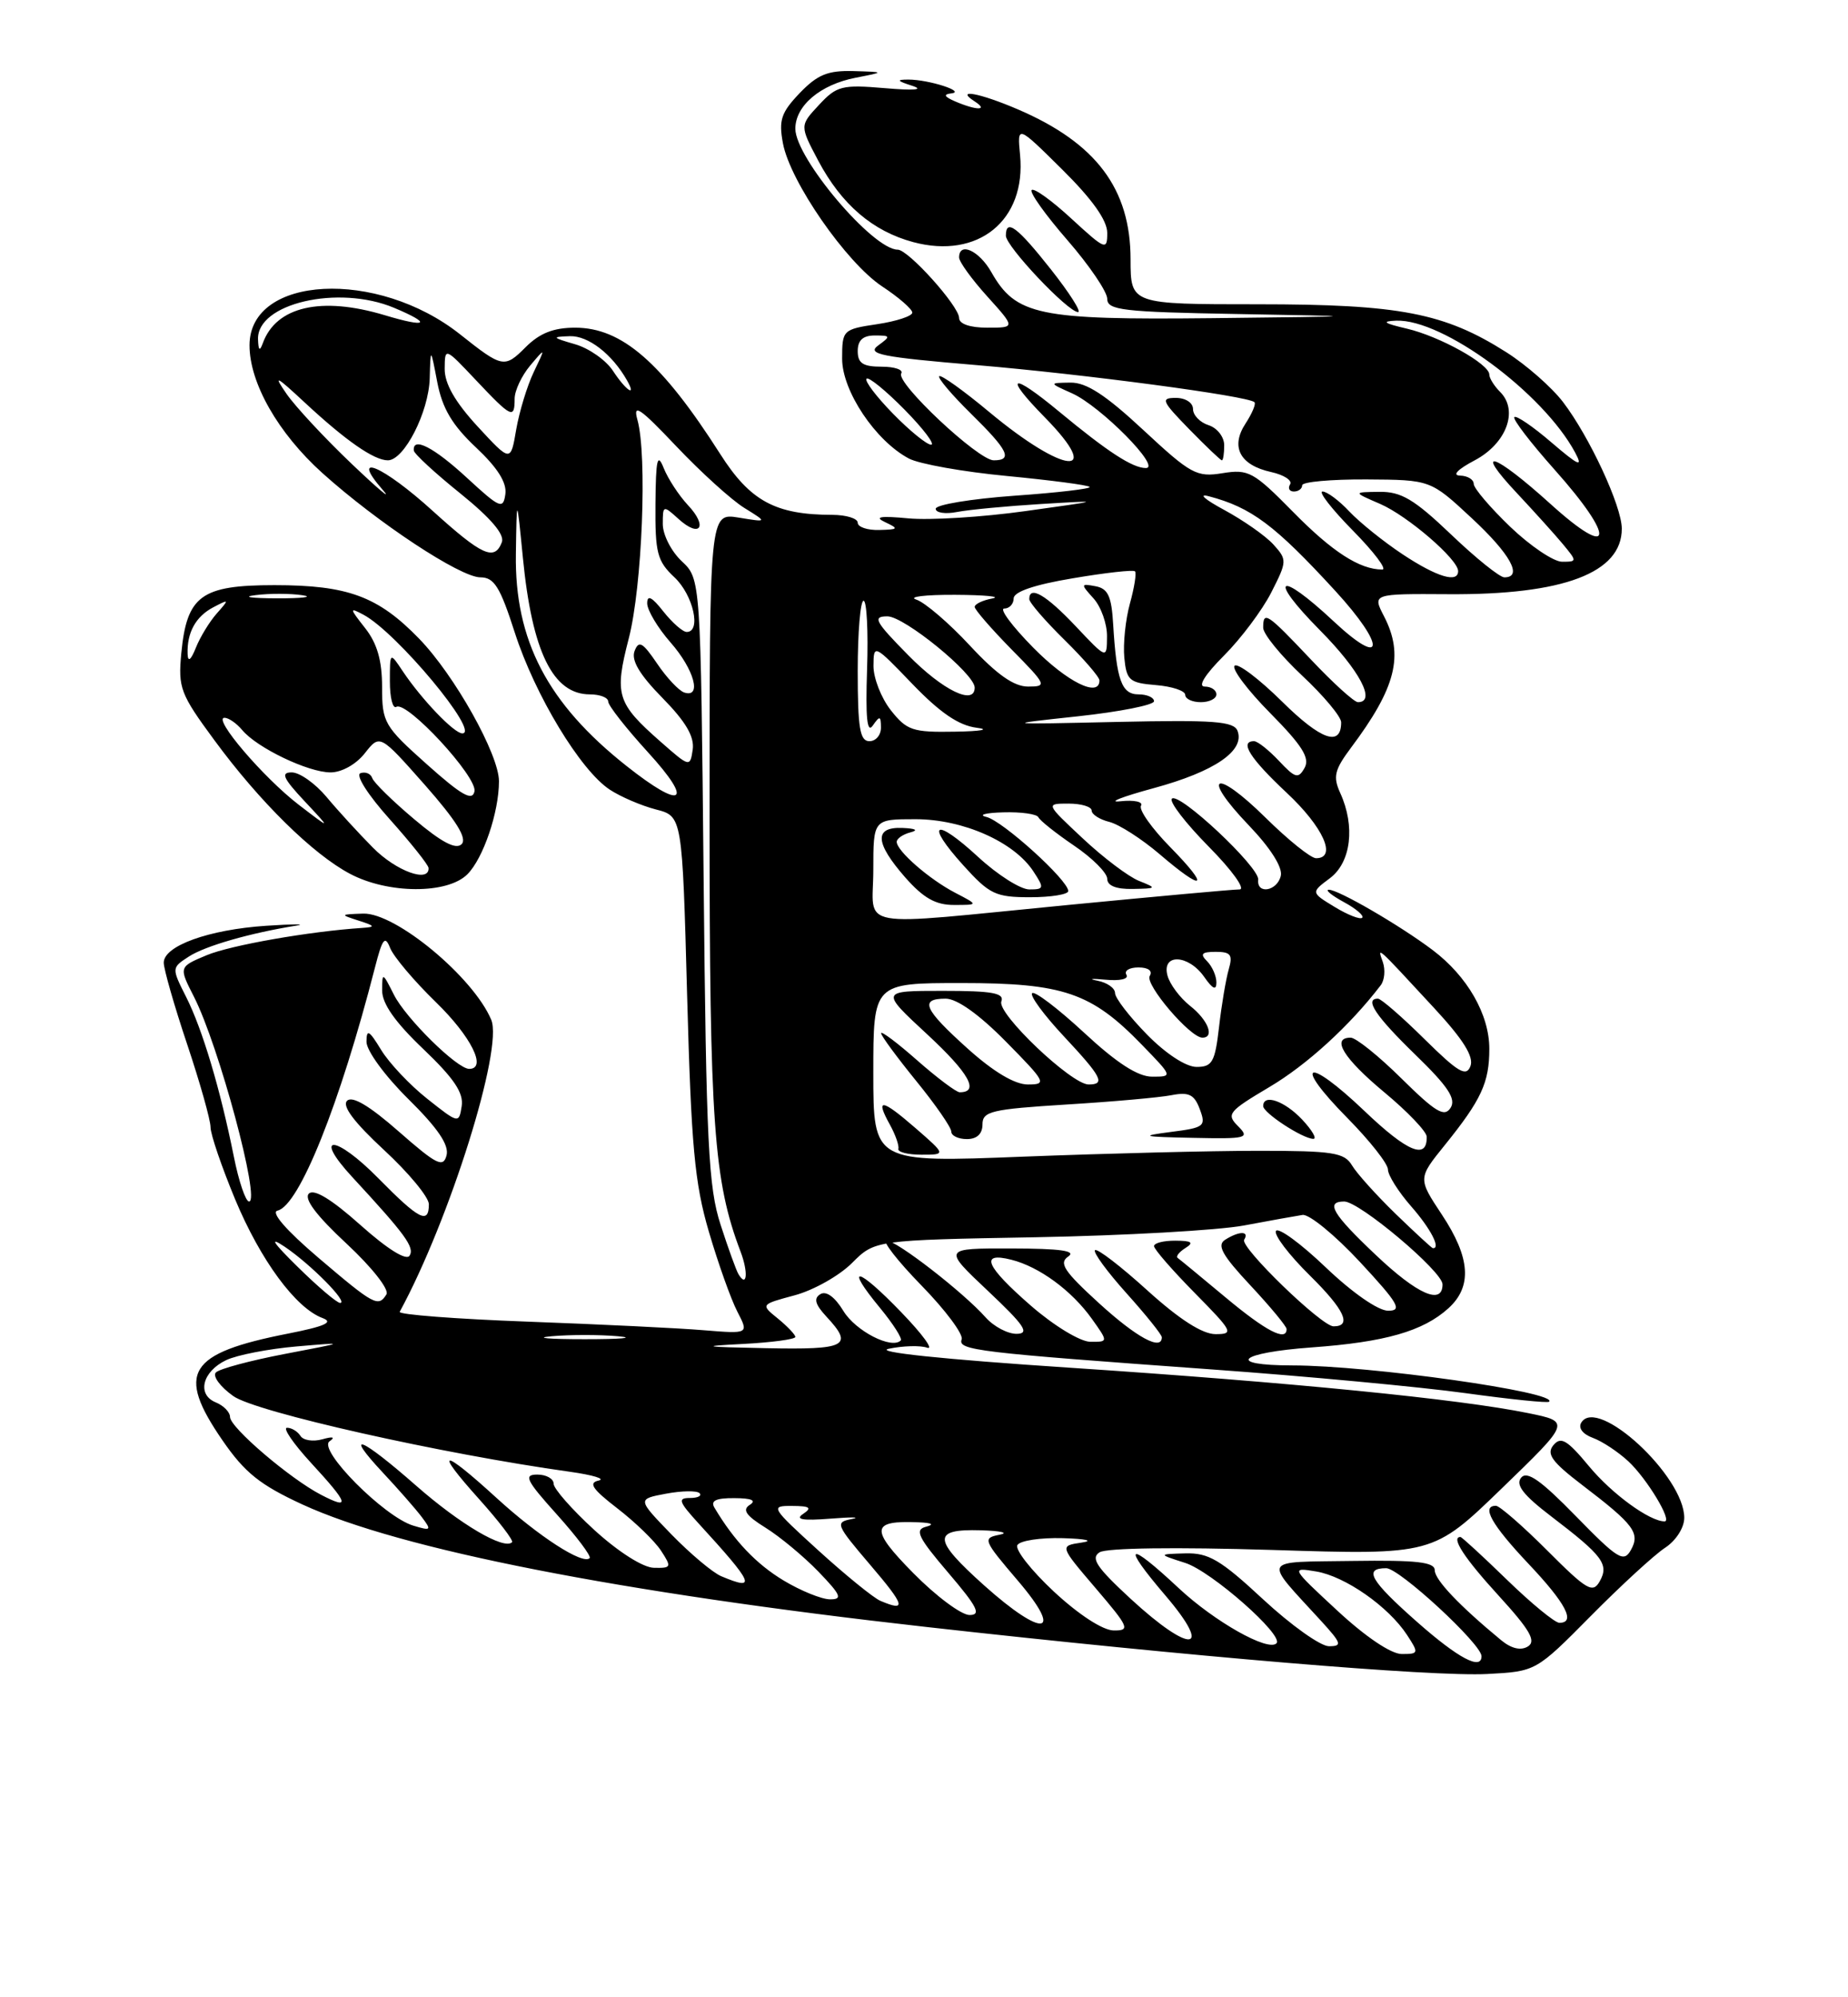 <?xml version="1.0" encoding="UTF-8" standalone="no"?>
<!DOCTYPE svg PUBLIC "-//W3C//DTD SVG 1.1//EN" "http://www.w3.org/Graphics/SVG/1.1/DTD/svg11.dtd" >
<svg xmlns="http://www.w3.org/2000/svg" xmlns:xlink="http://www.w3.org/1999/xlink" version="1.1" viewBox="0 0 237 256">
 <g >
 <path fill="currentColor"
d=" M 204.02 207.12 C 207.89 203.21 212.17 199.28 213.53 198.39 C 214.94 197.47 216.00 195.81 216.00 194.54 C 216.00 189.21 204.89 178.94 202.80 182.33 C 202.37 183.02 202.97 183.82 204.29 184.30 C 205.51 184.75 207.55 186.11 208.84 187.31 C 211.23 189.54 214.52 195.00 213.48 195.00 C 211.56 195.00 206.73 191.48 203.80 187.95 C 200.98 184.55 200.18 184.08 199.22 185.23 C 198.29 186.36 199.01 187.36 202.94 190.36 C 209.59 195.43 210.38 196.50 209.14 198.70 C 208.23 200.30 207.46 199.82 202.11 194.34 C 197.60 189.72 195.84 188.48 195.08 189.40 C 194.33 190.31 195.36 191.63 198.94 194.36 C 205.56 199.41 206.38 200.50 205.16 202.68 C 204.27 204.26 203.51 203.82 198.43 198.73 C 195.28 195.58 192.31 193.00 191.85 193.00 C 189.93 193.00 191.28 195.41 196.00 200.41 C 200.82 205.50 202.13 208.00 199.98 208.00 C 199.42 208.00 196.40 205.53 193.28 202.50 C 190.16 199.47 187.47 197.00 187.30 197.00 C 186.03 197.00 187.78 199.69 192.18 204.50 C 196.22 208.92 197.04 210.35 195.95 211.03 C 195.04 211.59 193.83 211.31 192.52 210.23 C 187.15 205.80 184.00 202.48 184.00 201.26 C 184.00 200.21 181.69 199.95 173.45 200.07 C 161.57 200.25 161.93 199.57 169.42 207.75 C 172.06 210.64 172.17 211.00 170.43 211.00 C 169.35 211.00 165.56 208.30 162.00 205.00 C 156.53 199.92 155.00 199.02 152.02 199.10 C 148.50 199.20 148.50 199.20 151.99 200.32 C 155.35 201.38 164.71 209.63 163.70 210.63 C 162.62 211.72 155.75 207.84 151.17 203.56 C 144.55 197.37 143.75 197.82 149.46 204.50 C 155.67 211.77 152.75 212.06 145.02 204.94 C 140.62 200.88 139.84 199.71 141.02 198.96 C 141.91 198.40 150.79 198.28 163.13 198.66 C 183.77 199.31 183.77 199.31 192.60 190.77 C 201.43 182.23 201.43 182.23 195.97 181.12 C 187.16 179.32 165.55 177.18 137.15 175.30 C 120.82 174.22 111.95 173.29 114.00 172.87 C 115.83 172.49 118.04 172.43 118.91 172.74 C 119.79 173.04 118.28 170.98 115.56 168.17 C 109.94 162.34 108.21 162.01 112.86 167.64 C 114.56 169.70 115.75 171.58 115.52 171.81 C 114.35 172.98 109.73 170.60 108.17 168.04 C 107.07 166.23 105.95 165.41 105.20 165.88 C 104.32 166.42 104.54 167.20 106.00 168.77 C 109.50 172.53 108.58 173.01 98.25 172.80 C 90.12 172.64 89.62 172.55 95.25 172.26 C 98.96 172.07 102.00 171.66 102.00 171.36 C 102.00 171.07 100.99 170.01 99.77 169.01 C 97.53 167.20 97.53 167.20 101.92 166.02 C 104.34 165.37 107.64 163.51 109.26 161.89 C 112.20 158.95 112.20 158.95 132.85 158.58 C 144.21 158.37 156.20 157.69 159.50 157.08 C 162.80 156.46 166.20 155.85 167.05 155.72 C 167.90 155.60 171.21 158.31 174.41 161.75 C 179.35 167.07 179.89 168.00 178.03 168.00 C 176.75 168.00 173.45 165.71 170.02 162.44 C 166.82 159.38 163.94 157.28 163.64 157.77 C 163.34 158.26 165.30 160.84 168.00 163.50 C 172.43 167.87 173.42 170.00 171.02 170.00 C 169.49 170.00 158.99 159.83 159.56 158.90 C 160.27 157.76 158.92 157.76 157.11 158.91 C 156.03 159.60 156.74 160.88 160.36 164.75 C 162.91 167.48 165.00 170.00 165.00 170.35 C 165.00 171.99 162.36 170.62 157.16 166.28 C 154.05 163.69 151.29 161.41 151.03 161.23 C 150.77 161.04 151.22 160.47 152.03 159.96 C 153.15 159.26 152.84 159.03 150.75 159.02 C 149.24 159.01 148.00 159.32 148.00 159.72 C 148.00 160.11 150.35 162.81 153.22 165.72 C 158.11 170.68 158.28 171.00 155.89 171.00 C 154.20 171.00 151.25 169.11 147.13 165.38 C 143.71 162.28 140.70 159.97 140.43 160.24 C 140.16 160.50 141.98 162.99 144.47 165.76 C 146.96 168.53 149.00 171.07 149.00 171.40 C 149.00 173.19 145.76 171.43 140.94 167.03 C 136.46 162.94 135.76 161.89 137.00 161.05 C 138.07 160.32 136.00 160.03 129.70 160.02 C 120.91 160.00 120.91 160.00 126.70 165.46 C 131.38 169.87 132.10 170.93 130.40 170.96 C 129.25 170.98 127.45 170.03 126.40 168.85 C 123.55 165.64 114.98 159.00 113.69 159.00 C 113.07 159.00 115.08 161.59 118.16 164.75 C 121.25 167.91 123.57 171.03 123.33 171.67 C 122.81 173.06 125.25 173.35 155.50 175.53 C 167.60 176.40 182.19 177.77 187.92 178.56 C 193.65 179.35 198.49 179.85 198.67 179.66 C 199.89 178.44 175.68 175.02 165.75 175.01 C 157.09 175.00 158.84 173.38 168.25 172.70 C 177.63 172.02 182.50 170.63 185.75 167.69 C 188.83 164.90 188.58 161.21 184.92 155.69 C 181.84 151.04 181.84 151.04 185.29 146.77 C 189.98 140.96 191.00 138.76 191.00 134.43 C 191.00 130.03 188.19 125.13 183.73 121.77 C 179.54 118.61 171.58 113.99 170.41 114.04 C 169.91 114.06 170.78 114.77 172.34 115.62 C 173.90 116.46 174.96 117.37 174.70 117.63 C 174.44 117.89 172.85 117.27 171.17 116.25 C 168.11 114.39 168.11 114.39 170.56 112.56 C 173.27 110.52 173.83 105.91 171.88 101.64 C 170.93 99.55 171.14 98.68 173.26 95.84 C 179.04 88.13 180.08 83.99 177.50 79.00 C 176.00 76.10 176.00 76.10 185.75 76.16 C 200.52 76.26 208.01 73.42 207.99 67.75 C 207.98 64.87 203.85 55.98 200.46 51.54 C 199.02 49.65 195.74 46.77 193.17 45.14 C 185.24 40.11 179.51 39.00 161.32 39.00 C 145.00 39.00 145.00 39.00 144.99 33.25 C 144.99 24.19 140.57 18.32 130.52 14.01 C 125.62 11.91 122.40 11.32 125.00 13.00 C 126.83 14.18 125.25 14.18 122.50 13.00 C 121.09 12.39 120.94 12.09 122.00 11.97 C 123.94 11.75 119.12 10.20 116.50 10.20 C 114.91 10.20 115.02 10.37 117.00 11.00 C 118.56 11.51 117.23 11.62 113.50 11.30 C 107.97 10.83 107.31 11.00 105.03 13.45 C 102.56 16.10 102.56 16.10 104.94 20.60 C 107.92 26.21 111.91 29.63 117.11 31.03 C 125.45 33.27 131.62 28.25 130.82 19.87 C 130.45 16.01 130.45 16.01 136.22 21.72 C 140.08 25.54 142.00 28.24 142.00 29.85 C 142.00 32.13 141.76 32.03 137.42 28.04 C 134.91 25.72 132.61 24.06 132.31 24.36 C 132.01 24.65 134.07 27.54 136.89 30.78 C 139.70 34.01 142.00 37.40 142.00 38.30 C 142.00 39.76 143.98 39.99 158.75 40.25 C 175.50 40.55 175.50 40.55 155.40 40.78 C 133.16 41.02 130.28 40.42 127.13 34.87 C 125.56 32.11 123.00 30.95 123.00 33.00 C 123.00 33.55 124.63 35.80 126.62 38.00 C 130.23 42.00 130.23 42.00 126.62 42.00 C 124.39 42.00 123.00 41.52 123.00 40.75 C 122.99 39.23 116.49 32.00 115.13 32.00 C 111.94 32.00 102.00 20.26 102.00 16.50 C 102.00 13.55 105.20 10.84 109.75 9.96 C 113.50 9.23 113.50 9.23 109.44 9.11 C 106.16 9.02 104.83 9.57 102.56 11.93 C 100.18 14.42 99.85 15.40 100.41 18.37 C 101.33 23.29 108.53 33.66 113.13 36.71 C 115.26 38.11 117.00 39.63 117.00 40.07 C 117.00 40.51 114.97 41.18 112.50 41.55 C 108.09 42.21 108.00 42.30 108.00 45.98 C 108.00 50.11 112.27 56.50 116.56 58.77 C 117.88 59.47 123.54 60.48 129.14 61.01 C 134.74 61.55 139.51 62.17 139.74 62.41 C 139.97 62.64 135.63 63.15 130.08 63.54 C 124.54 63.94 120.00 64.69 120.00 65.21 C 120.00 65.73 121.24 65.92 122.75 65.62 C 124.26 65.33 129.10 64.87 133.50 64.60 C 141.50 64.12 141.50 64.12 131.50 65.51 C 126.00 66.28 119.25 66.70 116.50 66.44 C 112.90 66.10 112.06 66.24 113.50 66.92 C 115.31 67.77 115.23 67.87 112.75 67.93 C 111.24 67.97 110.00 67.55 110.00 67.00 C 110.00 66.45 108.54 66.00 106.75 65.99 C 99.45 65.98 96.21 64.23 92.37 58.20 C 84.87 46.45 79.76 42.00 73.76 42.00 C 70.98 42.00 69.21 42.70 67.39 44.52 C 64.70 47.21 64.43 47.16 59.00 42.85 C 48.37 34.43 32.00 35.28 32.00 44.26 C 32.00 49.09 35.66 55.51 41.33 60.62 C 48.41 66.99 59.03 74.00 61.61 74.00 C 63.38 74.00 64.14 75.23 66.02 81.08 C 68.61 89.11 74.44 98.74 78.20 101.21 C 79.60 102.13 82.26 103.27 84.12 103.75 C 87.50 104.62 87.50 104.62 88.12 127.56 C 88.65 146.92 89.08 151.65 90.91 157.87 C 92.10 161.93 93.74 166.53 94.56 168.11 C 96.04 170.97 96.04 170.97 90.27 170.50 C 87.10 170.23 76.94 169.74 67.70 169.40 C 58.46 169.06 51.06 168.49 51.26 168.14 C 57.66 156.39 64.55 134.42 63.00 130.71 C 60.70 125.24 50.72 116.96 46.57 117.10 C 43.59 117.20 43.57 117.22 46.00 118.00 C 48.10 118.67 48.18 118.82 46.50 118.93 C 39.72 119.37 29.58 121.15 26.51 122.43 C 22.92 123.93 22.92 123.93 24.87 127.75 C 28.06 133.99 33.44 154.00 31.94 154.00 C 31.50 154.00 30.62 151.41 29.99 148.25 C 28.24 139.55 25.96 131.92 23.87 127.78 C 21.99 124.05 21.99 124.05 24.24 122.59 C 26.34 121.24 32.06 119.59 38.00 118.64 C 39.38 118.42 37.63 118.43 34.12 118.66 C 26.77 119.15 21.00 121.23 21.00 123.39 C 21.00 124.21 22.35 128.92 24.00 133.84 C 25.65 138.77 27.00 143.55 27.00 144.47 C 27.00 145.39 28.42 149.54 30.15 153.71 C 33.41 161.53 37.93 167.67 41.37 168.94 C 42.83 169.48 41.66 170.00 36.94 170.93 C 24.07 173.46 22.55 175.93 28.53 184.61 C 31.39 188.76 33.34 190.32 38.78 192.83 C 51.32 198.60 79.45 204.12 118.78 208.53 C 152.68 212.33 183.71 214.93 190.74 214.56 C 196.98 214.23 196.98 214.23 204.02 207.12 Z  M 59.94 112.06 C 61.97 110.03 63.99 104.12 63.99 100.14 C 64.00 96.72 58.30 86.55 53.75 81.86 C 48.48 76.43 44.61 75.00 35.19 75.00 C 25.80 75.00 23.96 76.34 23.25 83.74 C 22.83 88.16 23.13 88.96 27.49 94.87 C 33.28 102.75 40.13 109.49 44.89 112.00 C 49.78 114.59 57.38 114.62 59.94 112.06 Z  M 134.80 34.56 C 130.47 29.08 129.00 27.97 129.00 30.21 C 129.00 31.58 136.96 40.00 138.26 40.00 C 138.72 40.00 137.16 37.55 134.80 34.56 Z  M 181.75 207.90 C 175.73 202.59 174.81 201.00 177.78 201.00 C 179.46 201.00 190.00 210.73 190.00 212.28 C 190.00 214.13 187.01 212.54 181.75 207.90 Z  M 171.50 206.43 C 165.55 200.92 165.53 200.88 168.80 201.42 C 172.51 202.04 178.06 205.91 180.45 209.56 C 181.98 211.90 181.95 212.00 179.77 212.00 C 178.40 212.00 175.12 209.79 171.50 206.43 Z  M 135.17 204.01 C 132.24 201.28 130.13 198.59 130.48 198.03 C 130.83 197.46 133.45 197.07 136.31 197.15 C 139.32 197.24 140.32 197.48 138.69 197.72 C 135.88 198.14 135.88 198.14 140.52 203.57 C 144.80 208.58 144.98 209.00 142.83 208.98 C 141.44 208.97 138.36 206.97 135.17 204.01 Z  M 126.23 203.22 C 119.61 197.29 119.52 195.96 125.75 196.14 C 128.36 196.21 129.46 196.47 128.19 196.71 C 125.99 197.14 126.08 197.38 130.52 202.58 C 136.53 209.61 133.82 210.01 126.23 203.22 Z  M 117.14 201.64 C 111.54 195.97 111.66 194.85 117.83 195.12 C 119.55 195.19 119.87 195.40 118.74 195.69 C 117.27 196.08 117.74 197.05 121.61 201.58 C 125.35 205.96 125.88 207.00 124.34 207.00 C 123.29 207.00 120.05 204.59 117.14 201.64 Z  M 112.90 205.18 C 112.03 204.81 108.46 201.91 104.98 198.75 C 98.86 193.18 98.75 193.00 101.58 193.02 C 103.87 193.03 104.18 193.25 103.00 194.04 C 101.92 194.76 102.92 194.93 106.50 194.65 C 109.25 194.43 110.48 194.45 109.23 194.70 C 107.07 195.11 107.19 195.40 111.60 200.57 C 116.08 205.81 116.31 206.63 112.90 205.18 Z  M 100.50 202.58 C 96.99 200.47 94.15 197.49 91.63 193.25 C 91.09 192.35 91.81 192.00 94.19 192.02 C 96.39 192.03 97.05 192.31 96.16 192.88 C 95.16 193.51 95.66 194.25 98.16 195.80 C 100.00 196.94 103.05 199.47 104.95 201.43 C 107.86 204.45 108.09 205.00 106.45 204.99 C 105.38 204.99 102.70 203.90 100.50 202.58 Z  M 92.50 202.03 C 91.40 201.57 88.53 199.15 86.11 196.67 C 81.72 192.14 81.72 192.14 85.41 191.45 C 87.44 191.07 89.37 191.04 89.71 191.38 C 90.05 191.72 89.50 192.00 88.47 192.00 C 86.88 192.00 87.05 192.48 89.58 195.25 C 96.70 203.02 97.11 203.97 92.50 202.03 Z  M 76.25 196.13 C 73.36 193.49 71.00 190.81 71.00 190.17 C 71.00 189.53 70.06 189.00 68.91 189.00 C 67.11 189.00 67.47 189.73 71.44 194.14 C 73.98 196.97 75.86 199.47 75.62 199.71 C 74.74 200.59 69.10 196.94 63.73 192.04 C 56.63 185.55 55.55 185.59 61.44 192.14 C 63.98 194.97 65.88 197.45 65.67 197.67 C 64.64 198.69 59.01 195.37 53.40 190.45 C 46.25 184.17 43.98 183.27 49.10 188.75 C 51.03 190.81 53.26 193.35 54.05 194.39 C 55.39 196.16 55.31 196.24 52.99 195.54 C 49.26 194.41 40.72 185.82 42.26 184.74 C 43.04 184.19 42.70 184.09 41.33 184.48 C 40.14 184.81 38.88 184.61 38.53 184.04 C 38.17 183.47 37.40 183.00 36.81 183.00 C 36.23 183.00 37.60 185.01 39.87 187.48 C 44.74 192.76 44.99 193.57 41.17 191.59 C 37.19 189.53 29.50 182.96 29.50 181.62 C 29.50 181.00 28.68 180.16 27.68 179.75 C 25.21 178.75 25.94 175.79 29.01 174.33 C 30.38 173.68 34.42 172.89 38.00 172.58 C 44.50 172.02 44.50 172.02 36.52 173.54 C 32.13 174.38 28.16 175.44 27.69 175.91 C 27.23 176.37 28.23 177.74 29.92 178.94 C 32.79 180.99 56.66 186.35 73.09 188.64 C 76.07 189.06 77.72 189.56 76.76 189.77 C 75.43 190.06 75.98 190.87 79.16 193.32 C 81.43 195.07 83.96 197.51 84.77 198.75 C 86.16 200.87 86.10 201.00 83.87 200.95 C 82.48 200.93 79.33 198.93 76.25 196.13 Z  M 70.75 171.27 C 73.09 171.06 76.91 171.06 79.25 171.27 C 81.59 171.48 79.67 171.65 75.00 171.65 C 70.33 171.65 68.41 171.48 70.75 171.27 Z  M 132.25 167.39 C 126.40 162.30 125.59 160.43 129.69 161.46 C 133.28 162.36 137.45 165.42 140.03 169.04 C 142.14 172.00 142.14 172.00 139.82 171.98 C 138.52 171.96 135.18 169.93 132.25 167.39 Z  M 38.19 162.39 C 34.99 159.25 34.45 158.42 36.50 159.79 C 39.85 162.04 44.75 167.00 43.62 167.00 C 43.21 167.00 40.77 164.93 38.19 162.39 Z  M 40.81 161.19 C 36.68 157.67 34.69 155.37 35.59 155.17 C 38.37 154.55 43.59 141.52 48.09 124.00 C 49.04 120.28 49.38 119.85 50.03 121.50 C 50.46 122.60 53.10 125.73 55.91 128.46 C 60.44 132.87 62.49 137.00 60.17 137.00 C 58.62 137.00 52.04 130.52 50.52 127.50 C 49.06 124.60 49.01 124.58 49.01 126.96 C 49.00 128.64 50.69 131.04 54.29 134.46 C 58.22 138.21 59.48 140.08 59.21 141.78 C 58.86 144.03 58.81 144.02 54.80 140.84 C 52.57 139.08 49.90 136.25 48.88 134.57 C 47.33 132.03 47.01 131.85 47.00 133.53 C 47.00 134.67 49.37 137.91 52.38 140.88 C 56.16 144.61 57.61 146.76 57.27 148.08 C 56.84 149.71 56.01 149.30 51.14 145.03 C 47.38 141.73 45.18 140.42 44.51 141.09 C 43.84 141.76 45.42 143.85 49.25 147.40 C 52.41 150.32 55.00 153.45 55.00 154.35 C 55.00 156.97 53.75 156.33 48.54 151.04 C 43.02 145.43 40.01 145.27 45.18 150.87 C 52.00 158.24 53.19 159.88 52.53 160.94 C 52.12 161.62 49.71 160.12 46.23 157.02 C 42.51 153.70 40.26 152.34 39.61 152.99 C 38.95 153.65 40.59 155.82 44.43 159.39 C 47.70 162.43 49.94 165.28 49.56 165.90 C 48.52 167.58 47.99 167.30 40.81 161.19 Z  M 176.44 160.85 C 170.88 155.60 169.94 154.00 172.39 154.00 C 174.35 154.00 185.00 162.97 185.00 164.62 C 185.00 167.33 181.79 165.92 176.44 160.85 Z  M 94.71 163.32 C 94.43 162.87 93.40 160.03 92.42 157.00 C 90.85 152.19 90.57 146.63 90.24 112.86 C 89.86 74.21 89.86 74.21 87.43 71.93 C 86.09 70.68 85.00 68.54 85.00 67.17 C 85.00 64.75 85.05 64.73 87.01 66.51 C 89.78 69.02 90.83 67.51 88.23 64.75 C 87.07 63.51 85.67 61.37 85.12 60.00 C 84.31 57.97 84.11 58.83 84.06 64.58 C 84.01 70.87 84.27 71.91 86.50 74.00 C 88.91 76.27 89.97 81.00 88.07 81.00 C 87.56 81.00 86.21 79.81 85.07 78.37 C 83.60 76.50 83.00 76.20 83.00 77.33 C 83.00 78.21 84.35 80.47 86.00 82.35 C 89.03 85.80 90.05 89.51 87.75 88.76 C 87.06 88.53 85.49 86.86 84.27 85.05 C 82.41 82.31 81.92 82.04 81.38 83.45 C 80.93 84.63 82.02 86.47 84.95 89.45 C 87.95 92.50 89.07 94.42 88.84 96.07 C 88.50 98.36 88.45 98.35 84.71 95.06 C 79.09 90.12 78.77 89.06 80.64 81.82 C 82.36 75.16 83.02 58.37 81.75 53.82 C 81.14 51.64 82.05 52.26 86.75 57.22 C 89.91 60.55 93.84 64.11 95.47 65.11 C 98.44 66.95 98.44 66.95 94.72 66.34 C 91.00 65.74 91.00 65.74 91.00 104.80 C 91.00 143.96 91.53 151.37 94.97 160.41 C 95.99 163.09 95.80 165.13 94.71 163.32 Z  M 179.00 155.60 C 176.53 153.20 174.00 150.40 173.39 149.37 C 172.41 147.73 170.96 147.50 161.39 147.50 C 155.40 147.50 141.84 147.84 131.25 148.25 C 112.00 149.01 112.00 149.01 112.00 137.50 C 112.00 126.00 112.00 126.00 123.31 126.00 C 136.38 126.00 139.97 127.23 146.45 133.92 C 150.41 138.00 150.41 138.00 147.76 138.00 C 145.93 138.00 143.23 136.26 139.03 132.36 C 135.68 129.26 132.68 126.98 132.37 127.30 C 132.05 127.61 133.87 130.08 136.40 132.79 C 141.31 138.04 141.81 139.00 139.61 139.00 C 137.41 139.00 127.83 129.89 128.42 128.36 C 128.83 127.28 127.27 127.00 120.91 127.00 C 112.89 127.00 112.89 127.00 118.94 132.60 C 124.28 137.55 125.65 140.00 123.08 140.00 C 122.64 140.00 120.19 138.16 117.64 135.92 C 115.09 133.67 113.00 132.10 113.00 132.43 C 113.00 132.76 115.03 135.51 117.50 138.55 C 119.98 141.59 122.00 144.51 122.00 145.04 C 122.00 145.57 122.90 146.00 124.00 146.00 C 125.29 146.00 126.00 145.33 126.00 144.12 C 126.00 142.44 127.13 142.17 136.75 141.57 C 142.66 141.21 148.74 140.67 150.25 140.37 C 152.48 139.94 153.17 140.29 153.87 142.17 C 154.69 144.36 154.46 144.54 150.12 145.09 C 146.11 145.61 146.48 145.71 152.96 145.84 C 159.91 145.99 160.31 145.88 158.78 144.35 C 157.24 142.81 157.52 142.46 162.81 139.32 C 167.61 136.48 173.10 131.47 177.06 126.30 C 177.57 125.65 177.69 124.30 177.34 123.30 C 176.62 121.27 176.39 121.06 183.94 129.22 C 187.67 133.25 189.04 135.45 188.58 136.65 C 188.04 138.06 187.02 137.46 182.68 133.18 C 179.80 130.33 177.11 128.00 176.72 128.00 C 174.93 128.00 176.42 130.24 181.50 135.17 C 185.72 139.26 186.77 140.85 186.03 142.00 C 185.24 143.23 184.12 142.56 179.75 138.25 C 176.83 135.36 173.89 133.00 173.22 133.00 C 170.67 133.00 172.31 135.66 177.53 140.00 C 180.51 142.47 182.96 145.04 182.97 145.69 C 183.04 148.71 180.51 147.67 174.99 142.40 C 167.55 135.31 165.68 136.09 172.81 143.31 C 175.66 146.20 178.00 149.16 178.00 149.90 C 178.00 150.63 179.35 152.77 181.00 154.65 C 183.49 157.49 184.83 160.08 183.75 159.98 C 183.61 159.96 181.47 157.99 179.00 155.60 Z  M 117.42 144.60 C 113.05 140.81 112.21 140.70 114.13 144.16 C 114.84 145.45 115.33 146.84 115.21 147.25 C 115.10 147.66 116.42 148.00 118.17 148.00 C 121.33 148.00 121.33 148.00 117.42 144.60 Z  M 167.00 143.50 C 164.75 141.11 162.00 140.15 162.00 141.77 C 162.00 142.64 167.02 145.93 168.42 145.97 C 168.93 145.99 168.29 144.88 167.00 143.50 Z  M 124.11 134.41 C 118.46 129.33 117.88 128.00 121.28 128.00 C 122.73 128.00 125.57 130.02 129.00 133.50 C 134.14 138.71 134.29 139.00 131.82 139.00 C 130.13 139.00 127.42 137.38 124.11 134.41 Z  M 147.09 132.59 C 144.84 130.30 143.00 127.91 143.00 127.28 C 143.00 126.65 141.99 125.94 140.75 125.70 C 139.51 125.46 139.97 125.40 141.77 125.57 C 143.64 125.75 144.79 125.48 144.46 124.94 C 144.14 124.42 144.84 124.00 146.00 124.00 C 147.27 124.00 147.85 124.44 147.45 125.09 C 146.79 126.15 152.63 133.00 154.20 133.00 C 155.81 133.00 154.94 130.74 152.62 128.92 C 151.32 127.89 150.01 126.14 149.72 125.02 C 148.97 122.18 152.41 122.32 154.44 125.22 C 155.53 126.78 156.00 126.99 156.00 125.92 C 156.00 125.09 155.46 123.86 154.80 123.20 C 153.87 122.27 154.11 122.00 155.92 122.00 C 157.85 122.00 158.12 122.38 157.58 124.25 C 157.22 125.49 156.66 128.81 156.34 131.62 C 155.82 136.13 155.47 136.75 153.46 136.75 C 152.10 136.75 149.52 135.07 147.09 132.59 Z  M 112.00 111.50 C 112.00 105.00 112.00 105.00 117.41 105.00 C 123.50 105.00 130.05 107.90 132.53 111.69 C 133.94 113.84 133.91 114.00 132.00 114.00 C 130.88 114.00 127.93 112.13 125.46 109.85 C 119.86 104.69 118.56 105.40 123.54 110.91 C 126.90 114.63 127.67 115.00 132.12 115.00 C 134.80 115.00 137.00 114.64 137.00 114.21 C 137.00 112.82 128.58 105.20 126.50 104.71 C 125.40 104.45 126.38 104.18 128.67 104.12 C 130.96 104.05 132.98 104.34 133.17 104.75 C 133.35 105.16 135.41 106.80 137.75 108.39 C 140.09 109.97 142.00 111.89 142.00 112.64 C 142.00 113.52 143.14 113.98 145.25 113.94 C 148.37 113.88 148.41 113.84 146.06 112.90 C 144.73 112.37 141.48 109.92 138.86 107.46 C 134.09 103.00 134.09 103.00 137.04 103.00 C 138.67 103.00 140.00 103.40 140.00 103.89 C 140.00 104.38 141.02 105.04 142.28 105.35 C 143.53 105.67 146.41 107.52 148.69 109.46 C 154.45 114.40 155.28 113.88 150.09 108.59 C 147.71 106.17 146.02 103.78 146.33 103.27 C 146.64 102.77 145.46 102.51 143.70 102.70 C 141.94 102.89 143.87 102.13 147.99 101.01 C 155.78 98.89 159.68 96.22 158.71 93.68 C 158.23 92.45 155.70 92.26 143.32 92.53 C 128.50 92.86 128.50 92.86 138.25 91.81 C 143.61 91.23 148.00 90.36 148.00 89.88 C 148.00 89.40 147.11 89.00 146.02 89.00 C 143.84 89.00 143.19 87.19 142.76 80.01 C 142.55 76.42 142.10 75.44 140.50 75.14 C 138.58 74.78 138.57 74.85 140.25 76.71 C 141.21 77.78 141.99 79.97 141.97 81.58 C 141.95 84.50 141.95 84.50 137.94 80.25 C 134.16 76.25 132.00 74.99 132.00 76.79 C 132.00 77.23 134.03 79.57 136.50 82.00 C 138.97 84.43 141.00 86.77 141.00 87.21 C 141.00 89.47 136.85 87.42 132.50 83.00 C 129.79 80.25 128.12 78.00 128.79 78.00 C 129.45 78.00 130.00 77.41 130.00 76.70 C 130.00 75.85 132.66 74.94 137.59 74.12 C 141.76 73.41 145.35 73.01 145.56 73.23 C 145.77 73.44 145.48 75.30 144.91 77.35 C 144.34 79.41 144.02 82.53 144.19 84.30 C 144.47 87.21 144.84 87.53 148.25 87.81 C 150.31 87.98 152.00 88.54 152.00 89.06 C 152.00 89.58 152.90 90.00 154.00 90.00 C 155.10 90.00 156.00 89.55 156.00 89.00 C 156.00 88.45 155.32 88.00 154.50 88.00 C 153.58 88.00 154.53 86.47 156.96 84.04 C 159.14 81.86 161.87 78.22 163.03 75.95 C 165.07 71.94 165.08 71.75 163.32 69.80 C 162.32 68.69 159.47 66.70 157.00 65.36 C 154.53 64.03 153.62 63.24 155.00 63.60 C 160.47 65.03 163.50 67.30 171.25 75.74 C 177.76 82.83 177.61 85.78 171.04 79.64 C 163.92 72.98 162.48 73.91 169.28 80.78 C 174.39 85.94 176.53 90.00 174.15 90.00 C 173.67 90.00 170.95 87.53 168.09 84.50 C 162.47 78.56 162.00 78.25 162.00 80.46 C 162.00 81.26 164.25 84.02 167.00 86.60 C 169.75 89.17 172.00 91.86 172.00 92.58 C 172.00 95.76 169.42 94.86 164.43 89.93 C 161.47 87.01 158.73 84.94 158.33 85.33 C 157.94 85.73 160.00 88.47 162.92 91.42 C 167.02 95.57 168.01 97.16 167.31 98.42 C 166.50 99.86 166.11 99.75 164.02 97.52 C 162.72 96.14 161.28 95.00 160.83 95.00 C 158.91 95.00 160.31 97.21 165.00 101.60 C 169.71 106.00 171.51 110.00 168.78 110.00 C 168.11 110.00 165.20 107.66 162.31 104.81 C 155.81 98.40 153.90 99.25 160.14 105.77 C 162.93 108.68 164.51 111.17 164.26 112.25 C 163.80 114.23 161.15 114.68 161.36 112.75 C 161.54 111.16 151.20 101.47 150.29 102.37 C 149.92 102.75 152.05 105.51 155.02 108.52 C 158.01 111.54 159.77 114.00 158.97 114.00 C 158.16 114.00 148.28 114.90 137.00 115.99 C 109.03 118.70 112.00 119.23 112.00 111.50 Z  M 122.50 114.43 C 119.17 112.70 115.00 109.06 115.00 107.90 C 115.00 107.49 115.79 106.94 116.75 106.69 C 117.83 106.41 117.44 106.19 115.75 106.12 C 112.08 105.96 112.19 108.01 116.10 112.47 C 118.43 115.11 120.00 116.00 122.35 115.99 C 125.50 115.99 125.50 115.99 122.50 114.43 Z  M 80.34 98.17 C 70.22 90.17 65.99 82.07 66.16 71.00 C 66.27 63.50 66.27 63.50 67.06 71.50 C 68.24 83.56 70.92 89.00 75.65 89.00 C 76.94 89.00 78.00 89.41 78.00 89.92 C 78.00 90.43 80.30 93.35 83.10 96.42 C 89.06 102.94 87.56 103.89 80.34 98.17 Z  M 110.00 86.00 C 110.00 81.05 110.34 77.00 110.75 77.00 C 111.16 77.00 111.36 80.94 111.20 85.75 C 110.99 92.00 111.20 94.07 111.93 93.00 C 112.83 91.71 112.97 91.74 112.98 93.25 C 112.99 94.21 112.33 95.00 111.50 95.00 C 110.28 95.00 110.00 93.33 110.00 86.00 Z  M 114.25 91.04 C 113.01 89.47 112.01 86.90 112.02 85.34 C 112.04 82.53 112.09 82.55 117.03 87.69 C 120.58 91.37 122.96 92.99 125.26 93.28 C 127.04 93.50 125.80 93.73 122.50 93.78 C 117.04 93.88 116.30 93.63 114.25 91.04 Z  M 116.50 84.00 C 112.19 79.63 111.86 79.00 113.81 79.00 C 115.97 79.00 125.00 86.36 125.00 88.13 C 125.00 90.47 120.92 88.49 116.50 84.00 Z  M 124.39 82.75 C 121.71 79.86 118.61 77.21 117.51 76.85 C 116.40 76.49 118.65 76.22 122.50 76.24 C 126.35 76.26 128.49 76.47 127.25 76.71 C 126.01 76.94 125.00 77.43 125.00 77.79 C 125.00 78.14 127.12 80.58 129.71 83.22 C 134.23 87.80 134.32 88.00 131.85 88.00 C 130.03 88.00 127.84 86.46 124.39 82.75 Z  M 179.90 71.06 C 177.45 69.44 174.37 66.96 173.05 65.56 C 171.73 64.15 170.18 63.00 169.61 63.00 C 169.04 63.00 170.79 65.25 173.50 68.00 C 176.21 70.75 177.91 73.00 177.28 73.00 C 174.38 73.00 170.86 70.73 165.83 65.61 C 160.76 60.46 160.11 60.11 156.78 60.65 C 153.46 61.19 152.72 60.78 146.62 55.11 C 141.78 50.61 139.32 49.01 137.28 49.04 C 134.50 49.08 134.50 49.08 137.50 50.42 C 141.18 52.08 149.01 60.00 146.95 59.99 C 145.24 59.99 142.04 57.90 135.82 52.75 C 129.64 47.63 128.63 48.03 133.98 53.48 C 141.67 61.31 136.51 60.84 126.88 52.82 C 123.57 50.06 120.67 47.99 120.45 48.22 C 120.23 48.44 122.06 50.60 124.52 53.02 C 129.30 57.71 129.93 59.00 127.44 59.00 C 125.46 59.00 114.85 49.05 115.58 47.87 C 115.88 47.39 114.74 47.00 113.06 47.00 C 110.67 47.00 110.00 46.56 110.00 45.00 C 110.00 43.61 110.67 43.00 112.19 43.00 C 114.23 43.00 114.26 43.09 112.61 44.29 C 111.12 45.39 113.04 45.77 125.17 46.79 C 139.08 47.96 160.09 50.76 160.88 51.55 C 161.10 51.76 160.58 52.99 159.74 54.28 C 157.77 57.28 159.01 59.62 163.01 60.50 C 164.67 60.87 165.76 61.58 165.45 62.08 C 165.14 62.59 165.36 63.00 165.94 63.00 C 166.52 63.00 167.00 62.64 167.00 62.20 C 167.00 61.76 170.70 61.43 175.23 61.45 C 183.46 61.50 183.46 61.50 188.73 66.40 C 193.70 71.01 195.35 74.00 192.93 74.00 C 192.33 74.00 189.26 71.53 186.09 68.50 C 181.36 63.99 179.70 63.01 176.91 63.04 C 173.50 63.08 173.50 63.08 177.00 64.59 C 180.51 66.11 187.00 71.69 187.00 73.20 C 187.00 74.78 184.27 73.95 179.90 71.06 Z  M 157.00 57.07 C 157.00 56.00 156.10 54.85 155.00 54.50 C 153.90 54.15 153.00 53.22 153.00 52.43 C 153.00 51.62 152.04 51.00 150.80 51.00 C 148.81 51.00 148.98 51.39 152.50 55.00 C 154.65 57.20 156.54 59.00 156.70 59.00 C 156.87 59.00 157.00 58.13 157.00 57.07 Z  M 193.68 67.52 C 191.11 65.05 189.00 62.58 189.00 62.02 C 189.00 61.46 188.21 60.98 187.25 60.96 C 186.19 60.93 186.93 60.16 189.13 59.00 C 193.19 56.85 194.77 52.63 192.40 50.25 C 191.63 49.48 191.00 48.48 191.00 48.01 C 191.00 46.65 184.65 43.11 180.41 42.12 C 177.46 41.43 177.13 41.18 179.05 41.10 C 185.04 40.87 197.90 50.35 202.01 58.01 C 203.05 59.96 202.48 59.71 198.97 56.71 C 196.60 54.67 194.45 53.21 194.21 53.46 C 193.96 53.71 196.29 56.74 199.37 60.20 C 207.27 69.05 206.91 71.90 198.83 64.58 C 191.56 58.01 188.85 57.16 194.58 63.25 C 196.77 65.59 199.41 68.51 200.44 69.75 C 202.27 71.96 202.27 72.00 200.33 72.00 C 199.25 72.00 196.25 69.98 193.68 67.52 Z  M 55.50 65.49 C 49.11 59.69 44.78 57.85 49.05 62.75 C 50.37 64.26 48.62 62.80 45.15 59.50 C 41.68 56.20 37.91 52.15 36.76 50.50 C 35.00 47.96 35.36 48.13 39.09 51.60 C 44.33 56.47 47.96 59.00 49.74 59.00 C 51.83 59.00 54.98 52.83 55.11 48.50 C 55.22 44.50 55.22 44.50 56.08 49.00 C 56.73 52.35 57.99 54.48 61.03 57.34 C 63.82 59.96 65.02 61.87 64.81 63.34 C 64.53 65.32 64.12 65.15 59.89 61.25 C 55.63 57.32 52.90 55.92 53.07 57.75 C 53.11 58.16 55.79 60.64 59.04 63.25 C 62.96 66.42 64.74 68.51 64.36 69.50 C 63.42 71.94 61.83 71.22 55.50 65.49 Z  M 61.24 54.65 C 58.35 51.51 57.01 49.16 57.03 47.27 C 57.05 44.50 57.05 44.50 61.06 48.75 C 65.60 53.56 66.00 53.75 66.00 51.11 C 66.00 50.07 66.90 48.16 67.99 46.86 C 69.98 44.50 69.98 44.50 68.45 47.69 C 67.61 49.44 66.60 52.76 66.20 55.06 C 65.49 59.25 65.49 59.25 61.24 54.65 Z  M 114.52 53.02 C 112.38 50.83 110.85 48.81 111.13 48.54 C 111.40 48.27 113.60 50.06 116.02 52.52 C 118.44 54.98 119.96 57.00 119.41 57.00 C 118.86 57.00 116.66 55.21 114.52 53.02 Z  M 78.61 47.53 C 77.72 46.17 75.53 44.63 73.74 44.12 C 70.77 43.26 70.72 43.17 73.08 43.09 C 75.43 43.01 78.50 45.38 80.41 48.75 C 81.70 51.02 80.26 50.05 78.61 47.53 Z  M 33.09 43.50 C 32.92 38.89 43.38 36.46 50.53 39.45 C 55.48 41.52 54.82 42.05 49.34 40.40 C 41.19 37.95 35.40 39.28 33.70 44.00 C 33.31 45.07 33.14 44.92 33.09 43.50 Z  M 47.82 108.64 C 45.99 106.79 43.31 103.87 41.87 102.14 C 40.42 100.41 38.42 99.00 37.42 99.00 C 35.97 99.00 36.29 99.73 39.05 102.68 C 42.50 106.36 42.50 106.36 38.30 103.14 C 33.75 99.64 27.23 92.00 28.79 92.00 C 29.32 92.00 30.34 92.71 31.06 93.57 C 32.95 95.85 39.52 99.00 42.39 99.00 C 43.82 99.00 45.67 97.97 46.79 96.54 C 48.72 94.09 48.72 94.09 54.49 100.61 C 58.52 105.18 59.94 107.46 59.20 108.20 C 58.47 108.93 56.64 107.97 53.12 105.00 C 50.35 102.67 47.93 100.30 47.74 99.73 C 47.55 99.16 46.87 98.88 46.23 99.10 C 45.56 99.33 47.17 101.87 49.98 105.00 C 52.69 108.03 54.93 110.84 54.96 111.25 C 55.07 113.21 50.79 111.65 47.82 108.64 Z  M 54.75 97.97 C 49.27 93.08 49.00 92.62 49.00 88.05 C 49.00 84.66 48.37 82.47 46.83 80.51 C 44.80 77.93 44.79 77.82 46.63 78.80 C 50.90 81.09 61.65 94.00 59.29 94.00 C 58.24 94.00 54.08 89.66 51.65 86.03 C 50.00 83.55 50.00 83.55 50.00 87.34 C 50.00 89.42 50.37 90.89 50.83 90.60 C 52.17 89.78 61.23 99.57 60.85 101.43 C 60.58 102.73 59.20 101.94 54.75 97.97 Z  M 24.06 83.83 C 23.96 81.09 25.10 79.01 27.37 77.83 C 29.41 76.76 29.43 76.79 27.80 78.63 C 26.87 79.68 25.66 81.66 25.12 83.02 C 24.48 84.62 24.10 84.91 24.06 83.83 Z  M 32.77 76.28 C 34.57 76.05 37.27 76.06 38.77 76.29 C 40.27 76.51 38.80 76.70 35.50 76.69 C 32.20 76.68 30.97 76.50 32.77 76.28 Z "/>
</g>
</svg>